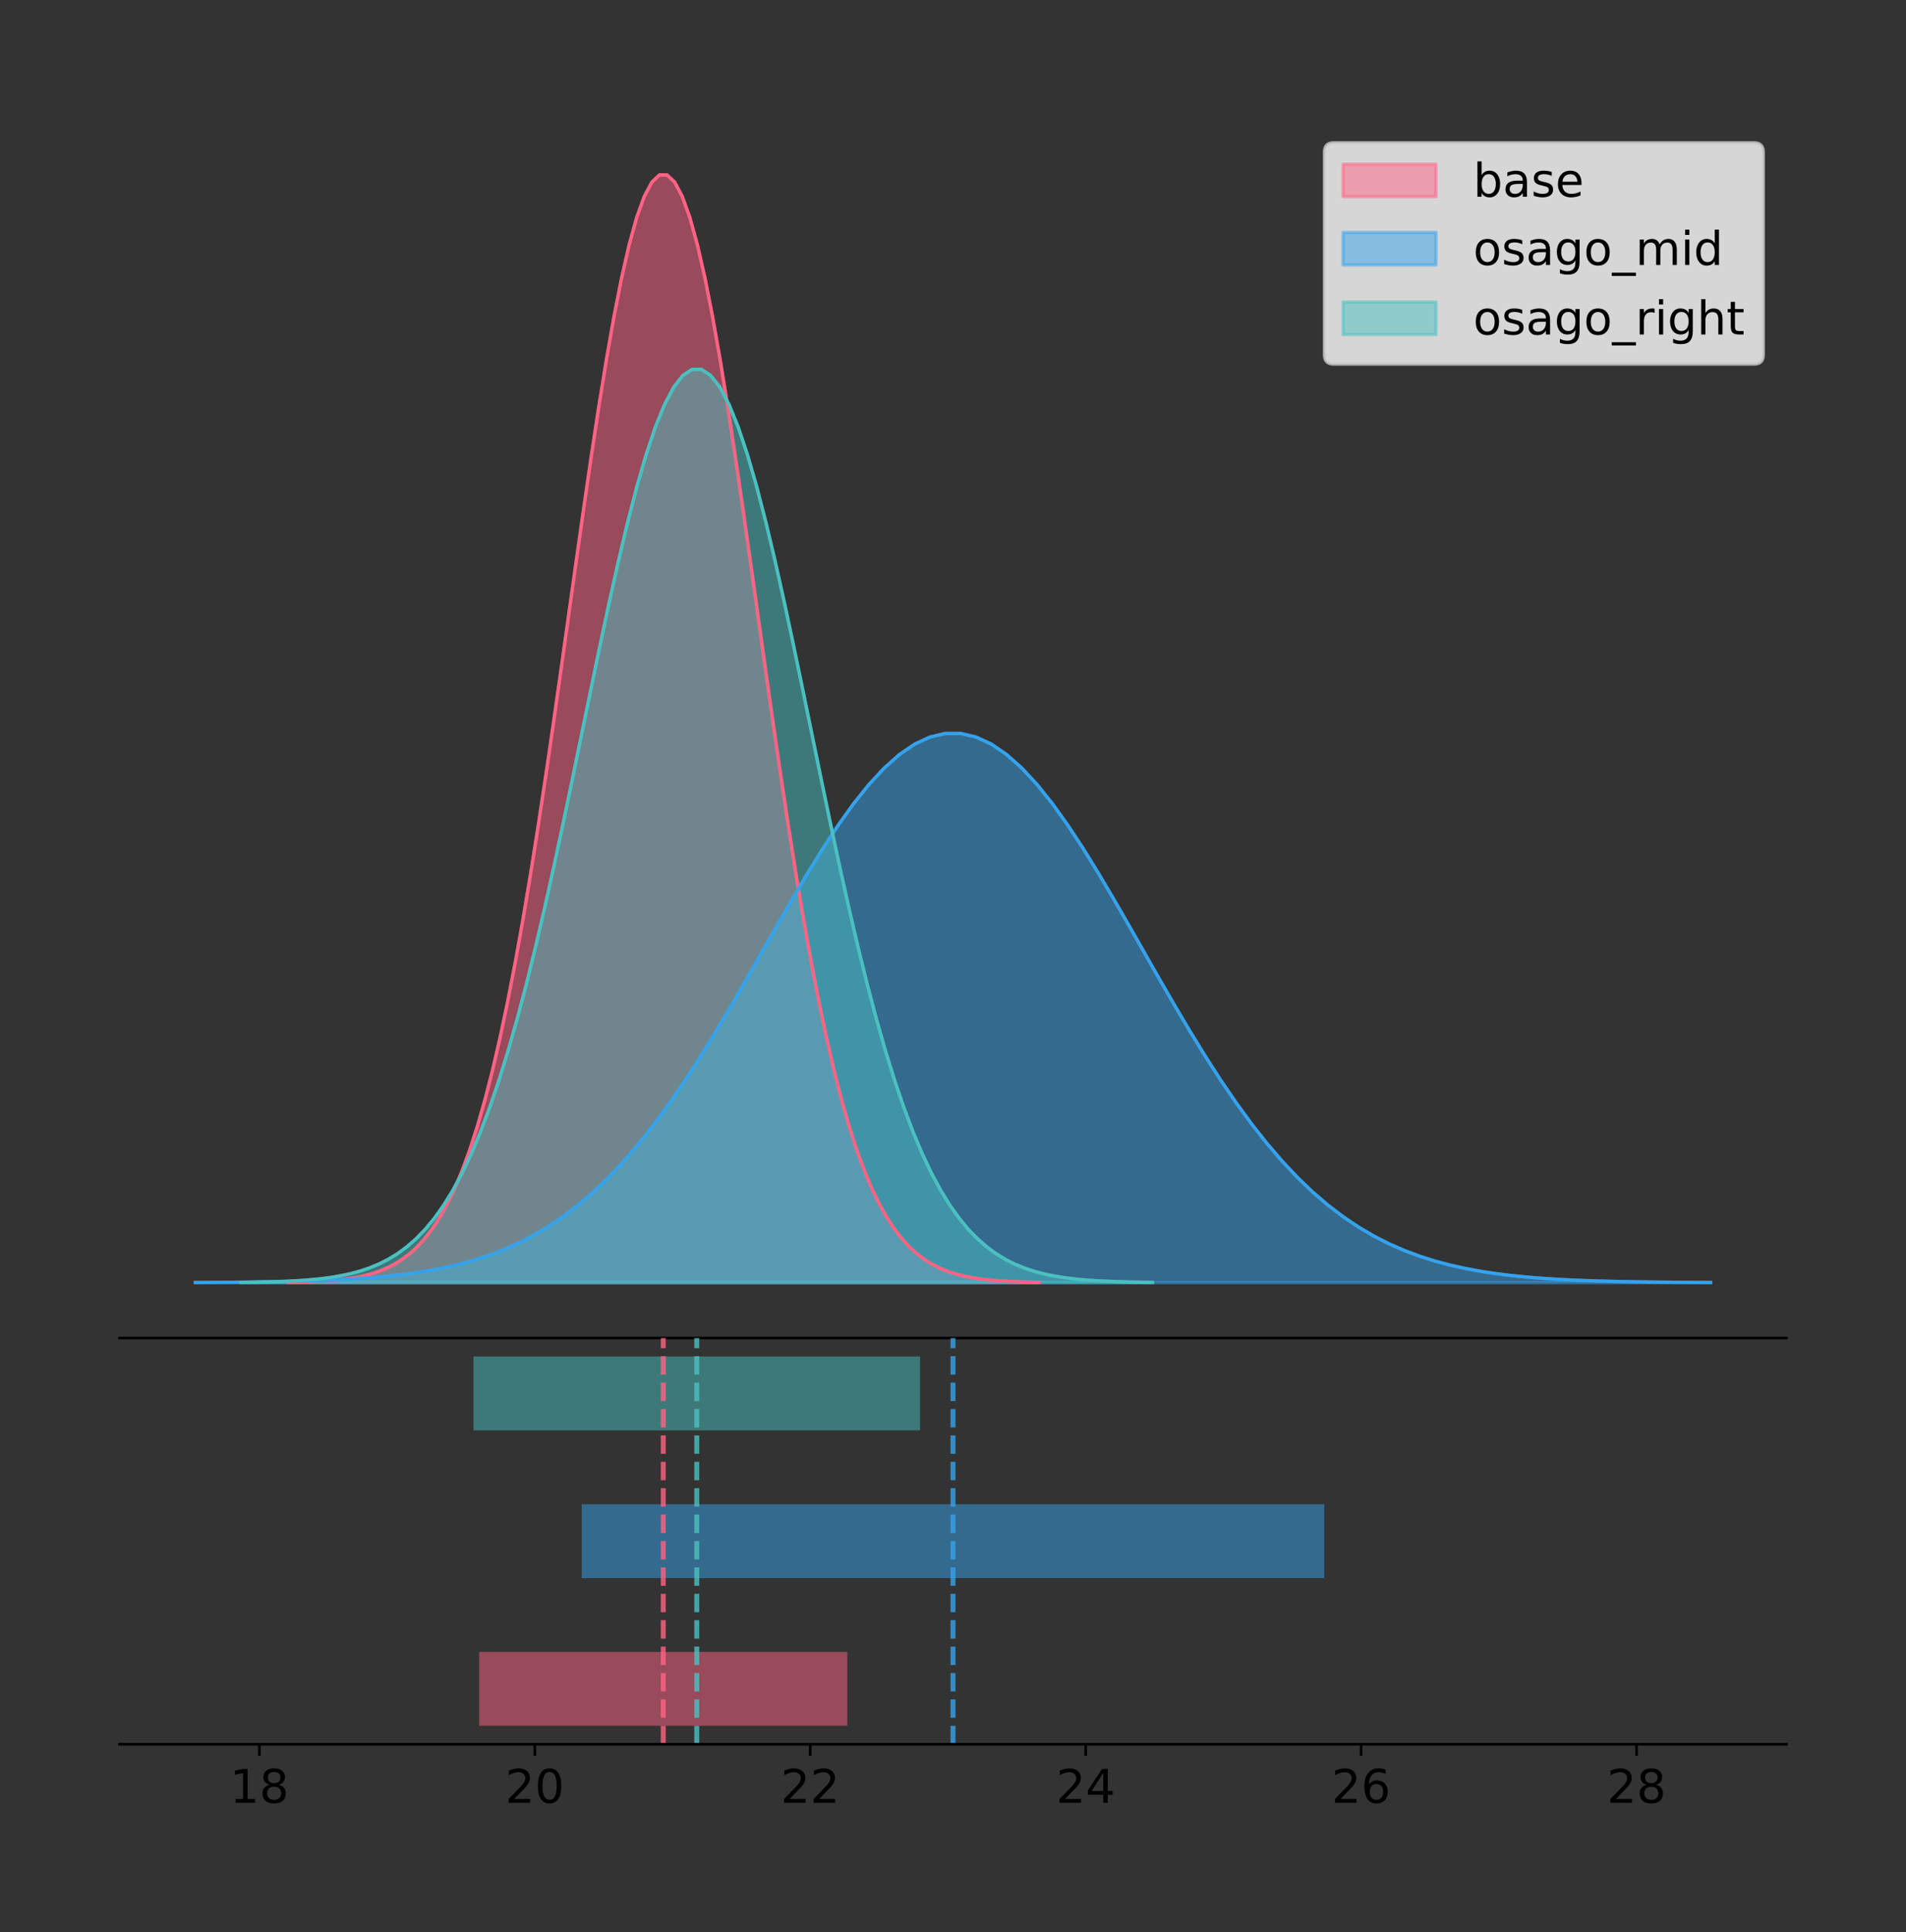 <?xml version="1.0" encoding="utf-8" standalone="no"?>
<!DOCTYPE svg PUBLIC "-//W3C//DTD SVG 1.1//EN"
  "http://www.w3.org/Graphics/SVG/1.1/DTD/svg11.dtd">
<!-- Created with matplotlib (https://matplotlib.org/) -->
<svg height="581.789pt" version="1.1" viewBox="0 0 574.2 581.789" width="574.2pt" xmlns="http://www.w3.org/2000/svg" xmlns:xlink="http://www.w3.org/1999/xlink">
 <rect x="0" y="0" width="574.2" height="581.789" fill="#333333" stroke="none"/>
 <defs>
  <style type="text/css">
*{stroke-linecap:butt;stroke-linejoin:round;}
  </style>
 </defs>
 <g id="figure_1">
  <g id="patch_1">
   <path d="M 0 581.789 
L 574.2 581.789 
L 574.2 0 
L 0 0 
z
" style="fill:none;"/>
  </g>
  <g id="axes_1">
   <g id="patch_2">
    <path d="M 36 402.93 
L 538.2 402.93 
L 538.2 36 
L 36 36 
z
" style="fill:none;"/>
   </g>
   <g id="PolyCollection_1">
    <defs>
     <path d="M 86.636 -195.538 
L 86.636 -195.65 
L 88.923 -195.692 
L 91.209 -195.749 
L 93.495 -195.825 
L 95.782 -195.925 
L 98.068 -196.058 
L 100.355 -196.23 
L 102.641 -196.455 
L 104.928 -196.744 
L 107.214 -197.115 
L 109.501 -197.585 
L 111.787 -198.179 
L 114.074 -198.923 
L 116.36 -199.848 
L 118.646 -200.99 
L 120.933 -202.39 
L 123.219 -204.093 
L 125.506 -206.151 
L 127.792 -208.617 
L 130.079 -211.552 
L 132.365 -215.017 
L 134.652 -219.078 
L 136.938 -223.801 
L 139.224 -229.25 
L 141.511 -235.488 
L 143.797 -242.572 
L 146.084 -250.552 
L 148.37 -259.468 
L 150.657 -269.344 
L 152.943 -280.192 
L 155.23 -292.002 
L 157.516 -304.744 
L 159.802 -318.365 
L 162.089 -332.786 
L 164.375 -347.901 
L 166.662 -363.58 
L 168.948 -379.667 
L 171.235 -395.98 
L 173.521 -412.318 
L 175.808 -428.462 
L 178.094 -444.18 
L 180.381 -459.23 
L 182.667 -473.372 
L 184.953 -486.366 
L 187.24 -497.987 
L 189.526 -508.025 
L 191.813 -516.294 
L 194.099 -522.64 
L 196.386 -526.94 
L 198.672 -529.111 
L 200.959 -529.111 
L 203.245 -526.94 
L 205.531 -522.64 
L 207.818 -516.294 
L 210.104 -508.025 
L 212.391 -497.987 
L 214.677 -486.366 
L 216.964 -473.372 
L 219.25 -459.23 
L 221.537 -444.18 
L 223.823 -428.462 
L 226.109 -412.318 
L 228.396 -395.98 
L 230.682 -379.667 
L 232.969 -363.58 
L 235.255 -347.901 
L 237.542 -332.786 
L 239.828 -318.365 
L 242.115 -304.744 
L 244.401 -292.002 
L 246.688 -280.192 
L 248.974 -269.344 
L 251.26 -259.468 
L 253.547 -250.552 
L 255.833 -242.572 
L 258.12 -235.488 
L 260.406 -229.25 
L 262.693 -223.801 
L 264.979 -219.078 
L 267.266 -215.017 
L 269.552 -211.552 
L 271.838 -208.617 
L 274.125 -206.151 
L 276.411 -204.093 
L 278.698 -202.39 
L 280.984 -200.99 
L 283.271 -199.848 
L 285.557 -198.923 
L 287.844 -198.179 
L 290.13 -197.585 
L 292.417 -197.115 
L 294.703 -196.744 
L 296.989 -196.455 
L 299.276 -196.23 
L 301.562 -196.058 
L 303.849 -195.925 
L 306.135 -195.825 
L 308.422 -195.749 
L 310.708 -195.692 
L 312.995 -195.65 
L 312.995 -195.538 
L 312.995 -195.538 
L 310.708 -195.538 
L 308.422 -195.538 
L 306.135 -195.538 
L 303.849 -195.538 
L 301.562 -195.538 
L 299.276 -195.538 
L 296.989 -195.538 
L 294.703 -195.538 
L 292.417 -195.538 
L 290.13 -195.538 
L 287.844 -195.538 
L 285.557 -195.538 
L 283.271 -195.538 
L 280.984 -195.538 
L 278.698 -195.538 
L 276.411 -195.538 
L 274.125 -195.538 
L 271.838 -195.538 
L 269.552 -195.538 
L 267.266 -195.538 
L 264.979 -195.538 
L 262.693 -195.538 
L 260.406 -195.538 
L 258.12 -195.538 
L 255.833 -195.538 
L 253.547 -195.538 
L 251.26 -195.538 
L 248.974 -195.538 
L 246.688 -195.538 
L 244.401 -195.538 
L 242.115 -195.538 
L 239.828 -195.538 
L 237.542 -195.538 
L 235.255 -195.538 
L 232.969 -195.538 
L 230.682 -195.538 
L 228.396 -195.538 
L 226.109 -195.538 
L 223.823 -195.538 
L 221.537 -195.538 
L 219.25 -195.538 
L 216.964 -195.538 
L 214.677 -195.538 
L 212.391 -195.538 
L 210.104 -195.538 
L 207.818 -195.538 
L 205.531 -195.538 
L 203.245 -195.538 
L 200.959 -195.538 
L 198.672 -195.538 
L 196.386 -195.538 
L 194.099 -195.538 
L 191.813 -195.538 
L 189.526 -195.538 
L 187.24 -195.538 
L 184.953 -195.538 
L 182.667 -195.538 
L 180.381 -195.538 
L 178.094 -195.538 
L 175.808 -195.538 
L 173.521 -195.538 
L 171.235 -195.538 
L 168.948 -195.538 
L 166.662 -195.538 
L 164.375 -195.538 
L 162.089 -195.538 
L 159.802 -195.538 
L 157.516 -195.538 
L 155.23 -195.538 
L 152.943 -195.538 
L 150.657 -195.538 
L 148.37 -195.538 
L 146.084 -195.538 
L 143.797 -195.538 
L 141.511 -195.538 
L 139.224 -195.538 
L 136.938 -195.538 
L 134.652 -195.538 
L 132.365 -195.538 
L 130.079 -195.538 
L 127.792 -195.538 
L 125.506 -195.538 
L 123.219 -195.538 
L 120.933 -195.538 
L 118.646 -195.538 
L 116.36 -195.538 
L 114.074 -195.538 
L 111.787 -195.538 
L 109.501 -195.538 
L 107.214 -195.538 
L 104.928 -195.538 
L 102.641 -195.538 
L 100.355 -195.538 
L 98.068 -195.538 
L 95.782 -195.538 
L 93.495 -195.538 
L 91.209 -195.538 
L 88.923 -195.538 
L 86.636 -195.538 
z
" id="mbf5e709b9d" style="stroke:#ff6384;stroke-opacity:0.5;"/>
    </defs>
    <g clip-path="url(#pc463f7cfe2)">
     <use style="fill:#ff6384;fill-opacity:0.5;stroke:#ff6384;stroke-opacity:0.5;" x="0" xlink:href="#mbf5e709b9d" y="581.789"/>
    </g>
   </g>
   <g id="PolyCollection_2">
    <defs>
     <path d="M 58.827 -195.538 
L 58.827 -195.594 
L 63.439 -195.614 
L 68.05 -195.643 
L 72.662 -195.68 
L 77.274 -195.73 
L 81.885 -195.796 
L 86.497 -195.881 
L 91.108 -195.993 
L 95.72 -196.136 
L 100.331 -196.32 
L 104.943 -196.553 
L 109.555 -196.847 
L 114.166 -197.216 
L 118.778 -197.675 
L 123.389 -198.241 
L 128.001 -198.935 
L 132.612 -199.78 
L 137.224 -200.8 
L 141.836 -202.023 
L 146.447 -203.478 
L 151.059 -205.196 
L 155.67 -207.209 
L 160.282 -209.551 
L 164.893 -212.253 
L 169.505 -215.345 
L 174.117 -218.858 
L 178.728 -222.815 
L 183.34 -227.235 
L 187.951 -232.132 
L 192.563 -237.51 
L 197.174 -243.366 
L 201.786 -249.683 
L 206.398 -256.437 
L 211.009 -263.586 
L 215.621 -271.081 
L 220.232 -278.855 
L 224.844 -286.83 
L 229.455 -294.919 
L 234.067 -303.019 
L 238.679 -311.024 
L 243.29 -318.816 
L 247.902 -326.278 
L 252.513 -333.29 
L 257.125 -339.733 
L 261.736 -345.494 
L 266.348 -350.471 
L 270.96 -354.571 
L 275.571 -357.717 
L 280.183 -359.849 
L 284.794 -360.926 
L 289.406 -360.926 
L 294.017 -359.849 
L 298.629 -357.717 
L 303.24 -354.571 
L 307.852 -350.471 
L 312.464 -345.494 
L 317.075 -339.733 
L 321.687 -333.29 
L 326.298 -326.278 
L 330.91 -318.816 
L 335.521 -311.024 
L 340.133 -303.019 
L 344.745 -294.919 
L 349.356 -286.83 
L 353.968 -278.855 
L 358.579 -271.081 
L 363.191 -263.586 
L 367.802 -256.437 
L 372.414 -249.683 
L 377.026 -243.366 
L 381.637 -237.51 
L 386.249 -232.132 
L 390.86 -227.235 
L 395.472 -222.815 
L 400.083 -218.858 
L 404.695 -215.345 
L 409.307 -212.253 
L 413.918 -209.551 
L 418.53 -207.209 
L 423.141 -205.196 
L 427.753 -203.478 
L 432.364 -202.023 
L 436.976 -200.8 
L 441.588 -199.78 
L 446.199 -198.935 
L 450.811 -198.241 
L 455.422 -197.675 
L 460.034 -197.216 
L 464.645 -196.847 
L 469.257 -196.553 
L 473.869 -196.32 
L 478.48 -196.136 
L 483.092 -195.993 
L 487.703 -195.881 
L 492.315 -195.796 
L 496.926 -195.73 
L 501.538 -195.68 
L 506.15 -195.643 
L 510.761 -195.614 
L 515.373 -195.594 
L 515.373 -195.538 
L 515.373 -195.538 
L 510.761 -195.538 
L 506.15 -195.538 
L 501.538 -195.538 
L 496.926 -195.538 
L 492.315 -195.538 
L 487.703 -195.538 
L 483.092 -195.538 
L 478.48 -195.538 
L 473.869 -195.538 
L 469.257 -195.538 
L 464.645 -195.538 
L 460.034 -195.538 
L 455.422 -195.538 
L 450.811 -195.538 
L 446.199 -195.538 
L 441.588 -195.538 
L 436.976 -195.538 
L 432.364 -195.538 
L 427.753 -195.538 
L 423.141 -195.538 
L 418.53 -195.538 
L 413.918 -195.538 
L 409.307 -195.538 
L 404.695 -195.538 
L 400.083 -195.538 
L 395.472 -195.538 
L 390.86 -195.538 
L 386.249 -195.538 
L 381.637 -195.538 
L 377.026 -195.538 
L 372.414 -195.538 
L 367.802 -195.538 
L 363.191 -195.538 
L 358.579 -195.538 
L 353.968 -195.538 
L 349.356 -195.538 
L 344.745 -195.538 
L 340.133 -195.538 
L 335.521 -195.538 
L 330.91 -195.538 
L 326.298 -195.538 
L 321.687 -195.538 
L 317.075 -195.538 
L 312.464 -195.538 
L 307.852 -195.538 
L 303.24 -195.538 
L 298.629 -195.538 
L 294.017 -195.538 
L 289.406 -195.538 
L 284.794 -195.538 
L 280.183 -195.538 
L 275.571 -195.538 
L 270.96 -195.538 
L 266.348 -195.538 
L 261.736 -195.538 
L 257.125 -195.538 
L 252.513 -195.538 
L 247.902 -195.538 
L 243.29 -195.538 
L 238.679 -195.538 
L 234.067 -195.538 
L 229.455 -195.538 
L 224.844 -195.538 
L 220.232 -195.538 
L 215.621 -195.538 
L 211.009 -195.538 
L 206.398 -195.538 
L 201.786 -195.538 
L 197.174 -195.538 
L 192.563 -195.538 
L 187.951 -195.538 
L 183.34 -195.538 
L 178.728 -195.538 
L 174.117 -195.538 
L 169.505 -195.538 
L 164.893 -195.538 
L 160.282 -195.538 
L 155.67 -195.538 
L 151.059 -195.538 
L 146.447 -195.538 
L 141.836 -195.538 
L 137.224 -195.538 
L 132.612 -195.538 
L 128.001 -195.538 
L 123.389 -195.538 
L 118.778 -195.538 
L 114.166 -195.538 
L 109.555 -195.538 
L 104.943 -195.538 
L 100.331 -195.538 
L 95.72 -195.538 
L 91.108 -195.538 
L 86.497 -195.538 
L 81.885 -195.538 
L 77.274 -195.538 
L 72.662 -195.538 
L 68.05 -195.538 
L 63.439 -195.538 
L 58.827 -195.538 
z
" id="mff85af15e2" style="stroke:#36a2eb;stroke-opacity:0.5;"/>
    </defs>
    <g clip-path="url(#pc463f7cfe2)">
     <use style="fill:#36a2eb;fill-opacity:0.5;stroke:#36a2eb;stroke-opacity:0.5;" x="0" xlink:href="#mff85af15e2" y="581.789"/>
    </g>
   </g>
   <g id="PolyCollection_3">
    <defs>
     <path d="M 72.637 -195.538 
L 72.637 -195.63 
L 75.41 -195.665 
L 78.183 -195.712 
L 80.956 -195.774 
L 83.729 -195.857 
L 86.503 -195.966 
L 89.276 -196.109 
L 92.049 -196.294 
L 94.822 -196.533 
L 97.595 -196.838 
L 100.369 -197.226 
L 103.142 -197.715 
L 105.915 -198.329 
L 108.688 -199.091 
L 111.461 -200.033 
L 114.235 -201.187 
L 117.008 -202.592 
L 119.781 -204.288 
L 122.554 -206.321 
L 125.327 -208.741 
L 128.1 -211.598 
L 130.874 -214.946 
L 133.647 -218.84 
L 136.42 -223.333 
L 139.193 -228.476 
L 141.966 -234.317 
L 144.74 -240.896 
L 147.513 -248.247 
L 150.286 -256.39 
L 153.059 -265.334 
L 155.832 -275.071 
L 158.606 -285.577 
L 161.379 -296.807 
L 164.152 -308.696 
L 166.925 -321.159 
L 169.698 -334.086 
L 172.472 -347.349 
L 175.245 -360.799 
L 178.018 -374.27 
L 180.791 -387.58 
L 183.564 -400.539 
L 186.338 -412.948 
L 189.111 -424.607 
L 191.884 -435.321 
L 194.657 -444.902 
L 197.43 -453.178 
L 200.203 -459.996 
L 202.977 -465.228 
L 205.75 -468.773 
L 208.523 -470.563 
L 211.296 -470.563 
L 214.069 -468.773 
L 216.843 -465.228 
L 219.616 -459.996 
L 222.389 -453.178 
L 225.162 -444.902 
L 227.935 -435.321 
L 230.709 -424.607 
L 233.482 -412.948 
L 236.255 -400.539 
L 239.028 -387.58 
L 241.801 -374.27 
L 244.575 -360.799 
L 247.348 -347.349 
L 250.121 -334.086 
L 252.894 -321.159 
L 255.667 -308.696 
L 258.44 -296.807 
L 261.214 -285.577 
L 263.987 -275.071 
L 266.76 -265.334 
L 269.533 -256.39 
L 272.306 -248.247 
L 275.08 -240.896 
L 277.853 -234.317 
L 280.626 -228.476 
L 283.399 -223.333 
L 286.172 -218.84 
L 288.946 -214.946 
L 291.719 -211.598 
L 294.492 -208.741 
L 297.265 -206.321 
L 300.038 -204.288 
L 302.812 -202.592 
L 305.585 -201.187 
L 308.358 -200.033 
L 311.131 -199.091 
L 313.904 -198.329 
L 316.677 -197.715 
L 319.451 -197.226 
L 322.224 -196.838 
L 324.997 -196.533 
L 327.77 -196.294 
L 330.543 -196.109 
L 333.317 -195.966 
L 336.09 -195.857 
L 338.863 -195.774 
L 341.636 -195.712 
L 344.409 -195.665 
L 347.183 -195.63 
L 347.183 -195.538 
L 347.183 -195.538 
L 344.409 -195.538 
L 341.636 -195.538 
L 338.863 -195.538 
L 336.09 -195.538 
L 333.317 -195.538 
L 330.543 -195.538 
L 327.77 -195.538 
L 324.997 -195.538 
L 322.224 -195.538 
L 319.451 -195.538 
L 316.677 -195.538 
L 313.904 -195.538 
L 311.131 -195.538 
L 308.358 -195.538 
L 305.585 -195.538 
L 302.812 -195.538 
L 300.038 -195.538 
L 297.265 -195.538 
L 294.492 -195.538 
L 291.719 -195.538 
L 288.946 -195.538 
L 286.172 -195.538 
L 283.399 -195.538 
L 280.626 -195.538 
L 277.853 -195.538 
L 275.08 -195.538 
L 272.306 -195.538 
L 269.533 -195.538 
L 266.76 -195.538 
L 263.987 -195.538 
L 261.214 -195.538 
L 258.44 -195.538 
L 255.667 -195.538 
L 252.894 -195.538 
L 250.121 -195.538 
L 247.348 -195.538 
L 244.575 -195.538 
L 241.801 -195.538 
L 239.028 -195.538 
L 236.255 -195.538 
L 233.482 -195.538 
L 230.709 -195.538 
L 227.935 -195.538 
L 225.162 -195.538 
L 222.389 -195.538 
L 219.616 -195.538 
L 216.843 -195.538 
L 214.069 -195.538 
L 211.296 -195.538 
L 208.523 -195.538 
L 205.75 -195.538 
L 202.977 -195.538 
L 200.203 -195.538 
L 197.43 -195.538 
L 194.657 -195.538 
L 191.884 -195.538 
L 189.111 -195.538 
L 186.338 -195.538 
L 183.564 -195.538 
L 180.791 -195.538 
L 178.018 -195.538 
L 175.245 -195.538 
L 172.472 -195.538 
L 169.698 -195.538 
L 166.925 -195.538 
L 164.152 -195.538 
L 161.379 -195.538 
L 158.606 -195.538 
L 155.832 -195.538 
L 153.059 -195.538 
L 150.286 -195.538 
L 147.513 -195.538 
L 144.74 -195.538 
L 141.966 -195.538 
L 139.193 -195.538 
L 136.42 -195.538 
L 133.647 -195.538 
L 130.874 -195.538 
L 128.1 -195.538 
L 125.327 -195.538 
L 122.554 -195.538 
L 119.781 -195.538 
L 117.008 -195.538 
L 114.235 -195.538 
L 111.461 -195.538 
L 108.688 -195.538 
L 105.915 -195.538 
L 103.142 -195.538 
L 100.369 -195.538 
L 97.595 -195.538 
L 94.822 -195.538 
L 92.049 -195.538 
L 89.276 -195.538 
L 86.503 -195.538 
L 83.729 -195.538 
L 80.956 -195.538 
L 78.183 -195.538 
L 75.41 -195.538 
L 72.637 -195.538 
z
" id="m01e84abb5e" style="stroke:#4bc0c0;stroke-opacity:0.5;"/>
    </defs>
    <g clip-path="url(#pc463f7cfe2)">
     <use style="fill:#4bc0c0;fill-opacity:0.5;stroke:#4bc0c0;stroke-opacity:0.5;" x="0" xlink:href="#m01e84abb5e" y="581.789"/>
    </g>
   </g>
   <g id="line2d_1">
    <path clip-path="url(#pc463f7cfe2)" d="M 86.636 386.139 
L 88.923 386.097 
L 91.209 386.04 
L 93.495 385.965 
L 95.782 385.864 
L 98.068 385.732 
L 100.355 385.559 
L 102.641 385.334 
L 104.928 385.045 
L 107.214 384.675 
L 109.501 384.204 
L 111.787 383.61 
L 114.074 382.867 
L 116.36 381.941 
L 118.646 380.799 
L 120.933 379.399 
L 123.219 377.696 
L 125.506 375.639 
L 127.792 373.172 
L 130.079 370.238 
L 132.365 366.772 
L 134.652 362.711 
L 136.938 357.989 
L 139.224 352.539 
L 141.511 346.301 
L 143.797 339.217 
L 146.084 331.237 
L 148.37 322.322 
L 150.657 312.445 
L 152.943 301.597 
L 155.23 289.787 
L 157.516 277.045 
L 159.802 263.424 
L 162.089 249.004 
L 164.375 233.888 
L 166.662 218.209 
L 168.948 202.123 
L 171.235 185.809 
L 173.521 169.471 
L 175.808 153.327 
L 178.094 137.61 
L 180.381 122.559 
L 182.667 108.418 
L 184.953 95.423 
L 187.24 83.803 
L 189.526 73.765 
L 191.813 65.495 
L 194.099 59.15 
L 196.386 54.85 
L 198.672 52.679 
L 200.959 52.679 
L 203.245 54.85 
L 205.531 59.15 
L 207.818 65.495 
L 210.104 73.765 
L 212.391 83.803 
L 214.677 95.423 
L 216.964 108.418 
L 219.25 122.559 
L 221.537 137.61 
L 223.823 153.327 
L 226.109 169.471 
L 228.396 185.809 
L 230.682 202.123 
L 232.969 218.209 
L 235.255 233.888 
L 237.542 249.004 
L 239.828 263.424 
L 242.115 277.045 
L 244.401 289.787 
L 246.688 301.597 
L 248.974 312.445 
L 251.26 322.322 
L 253.547 331.237 
L 255.833 339.217 
L 258.12 346.301 
L 260.406 352.539 
L 262.693 357.989 
L 264.979 362.711 
L 267.266 366.772 
L 269.552 370.238 
L 271.838 373.172 
L 274.125 375.639 
L 276.411 377.696 
L 278.698 379.399 
L 280.984 380.799 
L 283.271 381.941 
L 285.557 382.867 
L 287.844 383.61 
L 290.13 384.204 
L 292.417 384.675 
L 294.703 385.045 
L 296.989 385.334 
L 299.276 385.559 
L 301.562 385.732 
L 303.849 385.864 
L 306.135 385.965 
L 308.422 386.04 
L 310.708 386.097 
L 312.995 386.139 
" style="fill:none;stroke:#ff6384;stroke-linecap:square;"/>
   </g>
   <g id="line2d_2">
    <path clip-path="url(#pc463f7cfe2)" d="M 58.827 386.196 
L 63.439 386.175 
L 68.05 386.147 
L 72.662 386.109 
L 77.274 386.059 
L 81.885 385.994 
L 86.497 385.908 
L 91.108 385.797 
L 95.72 385.653 
L 100.331 385.47 
L 104.943 385.236 
L 109.555 384.942 
L 114.166 384.573 
L 118.778 384.114 
L 123.389 383.548 
L 128.001 382.854 
L 132.612 382.01 
L 137.224 380.99 
L 141.836 379.767 
L 146.447 378.312 
L 151.059 376.594 
L 155.67 374.58 
L 160.282 372.239 
L 164.893 369.537 
L 169.505 366.444 
L 174.117 362.931 
L 178.728 358.975 
L 183.34 354.555 
L 187.951 349.658 
L 192.563 344.279 
L 197.174 338.424 
L 201.786 332.106 
L 206.398 325.353 
L 211.009 318.203 
L 215.621 310.709 
L 220.232 302.935 
L 224.844 294.959 
L 229.455 286.871 
L 234.067 278.77 
L 238.679 270.766 
L 243.29 262.973 
L 247.902 255.511 
L 252.513 248.5 
L 257.125 242.057 
L 261.736 236.295 
L 266.348 231.318 
L 270.96 227.218 
L 275.571 224.072 
L 280.183 221.94 
L 284.794 220.864 
L 289.406 220.864 
L 294.017 221.94 
L 298.629 224.072 
L 303.24 227.218 
L 307.852 231.318 
L 312.464 236.295 
L 317.075 242.057 
L 321.687 248.5 
L 326.298 255.511 
L 330.91 262.973 
L 335.521 270.766 
L 340.133 278.77 
L 344.745 286.871 
L 349.356 294.959 
L 353.968 302.935 
L 358.579 310.709 
L 363.191 318.203 
L 367.802 325.353 
L 372.414 332.106 
L 377.026 338.424 
L 381.637 344.279 
L 386.249 349.658 
L 390.86 354.555 
L 395.472 358.975 
L 400.083 362.931 
L 404.695 366.444 
L 409.307 369.537 
L 413.918 372.239 
L 418.53 374.58 
L 423.141 376.594 
L 427.753 378.312 
L 432.364 379.767 
L 436.976 380.99 
L 441.588 382.01 
L 446.199 382.854 
L 450.811 383.548 
L 455.422 384.114 
L 460.034 384.573 
L 464.645 384.942 
L 469.257 385.236 
L 473.869 385.47 
L 478.48 385.653 
L 483.092 385.797 
L 487.703 385.908 
L 492.315 385.994 
L 496.926 386.059 
L 501.538 386.109 
L 506.15 386.147 
L 510.761 386.175 
L 515.373 386.196 
" style="fill:none;stroke:#36a2eb;stroke-linecap:square;"/>
   </g>
   <g id="line2d_3">
    <path clip-path="url(#pc463f7cfe2)" d="M 72.637 386.159 
L 75.41 386.124 
L 78.183 386.077 
L 80.956 386.015 
L 83.729 385.932 
L 86.503 385.823 
L 89.276 385.68 
L 92.049 385.495 
L 94.822 385.257 
L 97.595 384.951 
L 100.369 384.563 
L 103.142 384.074 
L 105.915 383.461 
L 108.688 382.698 
L 111.461 381.756 
L 114.235 380.602 
L 117.008 379.198 
L 119.781 377.501 
L 122.554 375.468 
L 125.327 373.048 
L 128.1 370.191 
L 130.874 366.843 
L 133.647 362.949 
L 136.42 358.457 
L 139.193 353.313 
L 141.966 347.472 
L 144.74 340.893 
L 147.513 333.542 
L 150.286 325.399 
L 153.059 316.456 
L 155.832 306.718 
L 158.606 296.213 
L 161.379 284.982 
L 164.152 273.093 
L 166.925 260.63 
L 169.698 247.703 
L 172.472 234.44 
L 175.245 220.99 
L 178.018 207.52 
L 180.791 194.209 
L 183.564 181.25 
L 186.338 168.842 
L 189.111 157.182 
L 191.884 146.469 
L 194.657 136.888 
L 197.43 128.612 
L 200.203 121.793 
L 202.977 116.562 
L 205.75 113.016 
L 208.523 111.226 
L 211.296 111.226 
L 214.069 113.016 
L 216.843 116.562 
L 219.616 121.793 
L 222.389 128.612 
L 225.162 136.888 
L 227.935 146.469 
L 230.709 157.182 
L 233.482 168.842 
L 236.255 181.25 
L 239.028 194.209 
L 241.801 207.52 
L 244.575 220.99 
L 247.348 234.44 
L 250.121 247.703 
L 252.894 260.63 
L 255.667 273.093 
L 258.44 284.982 
L 261.214 296.213 
L 263.987 306.718 
L 266.76 316.456 
L 269.533 325.399 
L 272.306 333.542 
L 275.08 340.893 
L 277.853 347.472 
L 280.626 353.313 
L 283.399 358.457 
L 286.172 362.949 
L 288.946 366.843 
L 291.719 370.191 
L 294.492 373.048 
L 297.265 375.468 
L 300.038 377.501 
L 302.812 379.198 
L 305.585 380.602 
L 308.358 381.756 
L 311.131 382.698 
L 313.904 383.461 
L 316.677 384.074 
L 319.451 384.563 
L 322.224 384.951 
L 324.997 385.257 
L 327.77 385.495 
L 330.543 385.68 
L 333.317 385.823 
L 336.09 385.932 
L 338.863 386.015 
L 341.636 386.077 
L 344.409 386.124 
L 347.183 386.159 
" style="fill:none;stroke:#4bc0c0;stroke-linecap:square;"/>
   </g>
   <g id="patch_3">
    <path d="M 36 402.93 
L 538.2 402.93 
" style="fill:none;stroke:#000000;stroke-linecap:square;stroke-linejoin:miter;stroke-width:0.8;"/>
   </g>
   <g id="legend_1">
    <g id="patch_4">
     <path d="M 401.814 109.627 
L 528.4 109.627 
Q 531.2 109.627 531.2 106.827 
L 531.2 45.8 
Q 531.2 43 528.4 43 
L 401.814 43 
Q 399.014 43 399.014 45.8 
L 399.014 106.827 
Q 399.014 109.627 401.814 109.627 
z
" style="fill:#ffffff;opacity:0.8;stroke:#cccccc;stroke-linejoin:miter;"/>
    </g>
    <g id="patch_5">
     <path d="M 404.614 59.238 
L 432.614 59.238 
L 432.614 49.438 
L 404.614 49.438 
z
" style="fill:#ff6384;opacity:0.5;stroke:#ff6384;stroke-linejoin:miter;"/>
    </g>
    <g id="text_1">
     <!-- base -->
     <defs>
      <path d="M 48.688 27.297 
Q 48.688 37.203 44.609 42.844 
Q 40.531 48.484 33.406 48.484 
Q 26.266 48.484 22.188 42.844 
Q 18.109 37.203 18.109 27.297 
Q 18.109 17.391 22.188 11.75 
Q 26.266 6.109 33.406 6.109 
Q 40.531 6.109 44.609 11.75 
Q 48.688 17.391 48.688 27.297 
z
M 18.109 46.391 
Q 20.953 51.266 25.266 53.625 
Q 29.594 56 35.594 56 
Q 45.562 56 51.781 48.094 
Q 58.016 40.188 58.016 27.297 
Q 58.016 14.406 51.781 6.484 
Q 45.562 -1.422 35.594 -1.422 
Q 29.594 -1.422 25.266 0.953 
Q 20.953 3.328 18.109 8.203 
L 18.109 0 
L 9.078 0 
L 9.078 75.984 
L 18.109 75.984 
z
" id="DejaVuSans-98"/>
      <path d="M 34.281 27.484 
Q 23.391 27.484 19.188 25 
Q 14.984 22.516 14.984 16.5 
Q 14.984 11.719 18.141 8.906 
Q 21.297 6.109 26.703 6.109 
Q 34.188 6.109 38.703 11.406 
Q 43.219 16.703 43.219 25.484 
L 43.219 27.484 
z
M 52.203 31.203 
L 52.203 0 
L 43.219 0 
L 43.219 8.297 
Q 40.141 3.328 35.547 0.953 
Q 30.953 -1.422 24.312 -1.422 
Q 15.922 -1.422 10.953 3.297 
Q 6 8.016 6 15.922 
Q 6 25.141 12.172 29.828 
Q 18.359 34.516 30.609 34.516 
L 43.219 34.516 
L 43.219 35.406 
Q 43.219 41.609 39.141 45 
Q 35.062 48.391 27.688 48.391 
Q 23 48.391 18.547 47.266 
Q 14.109 46.141 10.016 43.891 
L 10.016 52.203 
Q 14.938 54.109 19.578 55.047 
Q 24.219 56 28.609 56 
Q 40.484 56 46.344 49.844 
Q 52.203 43.703 52.203 31.203 
z
" id="DejaVuSans-97"/>
      <path d="M 44.281 53.078 
L 44.281 44.578 
Q 40.484 46.531 36.375 47.5 
Q 32.281 48.484 27.875 48.484 
Q 21.188 48.484 17.844 46.438 
Q 14.5 44.391 14.5 40.281 
Q 14.5 37.156 16.891 35.375 
Q 19.281 33.594 26.516 31.984 
L 29.594 31.297 
Q 39.156 29.25 43.188 25.516 
Q 47.219 21.781 47.219 15.094 
Q 47.219 7.469 41.188 3.016 
Q 35.156 -1.422 24.609 -1.422 
Q 20.219 -1.422 15.453 -0.562 
Q 10.688 0.297 5.422 2 
L 5.422 11.281 
Q 10.406 8.688 15.234 7.391 
Q 20.062 6.109 24.812 6.109 
Q 31.156 6.109 34.562 8.281 
Q 37.984 10.453 37.984 14.406 
Q 37.984 18.062 35.516 20.016 
Q 33.062 21.969 24.703 23.781 
L 21.578 24.516 
Q 13.234 26.266 9.516 29.906 
Q 5.812 33.547 5.812 39.891 
Q 5.812 47.609 11.281 51.797 
Q 16.75 56 26.812 56 
Q 31.781 56 36.172 55.266 
Q 40.578 54.547 44.281 53.078 
z
" id="DejaVuSans-115"/>
      <path d="M 56.203 29.594 
L 56.203 25.203 
L 14.891 25.203 
Q 15.484 15.922 20.484 11.062 
Q 25.484 6.203 34.422 6.203 
Q 39.594 6.203 44.453 7.469 
Q 49.312 8.734 54.109 11.281 
L 54.109 2.781 
Q 49.266 0.734 44.188 -0.344 
Q 39.109 -1.422 33.891 -1.422 
Q 20.797 -1.422 13.156 6.188 
Q 5.516 13.812 5.516 26.812 
Q 5.516 40.234 12.766 48.109 
Q 20.016 56 32.328 56 
Q 43.359 56 49.781 48.891 
Q 56.203 41.797 56.203 29.594 
z
M 47.219 32.234 
Q 47.125 39.594 43.094 43.984 
Q 39.062 48.391 32.422 48.391 
Q 24.906 48.391 20.391 44.141 
Q 15.875 39.891 15.188 32.172 
z
" id="DejaVuSans-101"/>
     </defs>
     <g transform="translate(443.814 59.238)scale(0.14 -0.14)">
      <use xlink:href="#DejaVuSans-98"/>
      <use x="63.477" xlink:href="#DejaVuSans-97"/>
      <use x="124.756" xlink:href="#DejaVuSans-115"/>
      <use x="176.855" xlink:href="#DejaVuSans-101"/>
     </g>
    </g>
    <g id="patch_6">
     <path d="M 404.614 79.787 
L 432.614 79.787 
L 432.614 69.987 
L 404.614 69.987 
z
" style="fill:#36a2eb;opacity:0.5;stroke:#36a2eb;stroke-linejoin:miter;"/>
    </g>
    <g id="text_2">
     <!-- osago_mid -->
     <defs>
      <path d="M 30.609 48.391 
Q 23.391 48.391 19.188 42.75 
Q 14.984 37.109 14.984 27.297 
Q 14.984 17.484 19.156 11.844 
Q 23.344 6.203 30.609 6.203 
Q 37.797 6.203 41.984 11.859 
Q 46.188 17.531 46.188 27.297 
Q 46.188 37.016 41.984 42.703 
Q 37.797 48.391 30.609 48.391 
z
M 30.609 56 
Q 42.328 56 49.016 48.375 
Q 55.719 40.766 55.719 27.297 
Q 55.719 13.875 49.016 6.219 
Q 42.328 -1.422 30.609 -1.422 
Q 18.844 -1.422 12.172 6.219 
Q 5.516 13.875 5.516 27.297 
Q 5.516 40.766 12.172 48.375 
Q 18.844 56 30.609 56 
z
" id="DejaVuSans-111"/>
      <path d="M 45.406 27.984 
Q 45.406 37.75 41.375 43.109 
Q 37.359 48.484 30.078 48.484 
Q 22.859 48.484 18.828 43.109 
Q 14.797 37.75 14.797 27.984 
Q 14.797 18.266 18.828 12.891 
Q 22.859 7.516 30.078 7.516 
Q 37.359 7.516 41.375 12.891 
Q 45.406 18.266 45.406 27.984 
z
M 54.391 6.781 
Q 54.391 -7.172 48.188 -13.984 
Q 42 -20.797 29.203 -20.797 
Q 24.469 -20.797 20.266 -20.094 
Q 16.062 -19.391 12.109 -17.922 
L 12.109 -9.188 
Q 16.062 -11.328 19.922 -12.344 
Q 23.781 -13.375 27.781 -13.375 
Q 36.625 -13.375 41.016 -8.766 
Q 45.406 -4.156 45.406 5.172 
L 45.406 9.625 
Q 42.625 4.781 38.281 2.391 
Q 33.938 0 27.875 0 
Q 17.828 0 11.672 7.656 
Q 5.516 15.328 5.516 27.984 
Q 5.516 40.672 11.672 48.328 
Q 17.828 56 27.875 56 
Q 33.938 56 38.281 53.609 
Q 42.625 51.219 45.406 46.391 
L 45.406 54.688 
L 54.391 54.688 
z
" id="DejaVuSans-103"/>
      <path d="M 50.984 -16.609 
L 50.984 -23.578 
L -0.984 -23.578 
L -0.984 -16.609 
z
" id="DejaVuSans-95"/>
      <path d="M 52 44.188 
Q 55.375 50.25 60.062 53.125 
Q 64.75 56 71.094 56 
Q 79.641 56 84.281 50.016 
Q 88.922 44.047 88.922 33.016 
L 88.922 0 
L 79.891 0 
L 79.891 32.719 
Q 79.891 40.578 77.094 44.375 
Q 74.312 48.188 68.609 48.188 
Q 61.625 48.188 57.562 43.547 
Q 53.516 38.922 53.516 30.906 
L 53.516 0 
L 44.484 0 
L 44.484 32.719 
Q 44.484 40.625 41.703 44.406 
Q 38.922 48.188 33.109 48.188 
Q 26.219 48.188 22.156 43.531 
Q 18.109 38.875 18.109 30.906 
L 18.109 0 
L 9.078 0 
L 9.078 54.688 
L 18.109 54.688 
L 18.109 46.188 
Q 21.188 51.219 25.484 53.609 
Q 29.781 56 35.688 56 
Q 41.656 56 45.828 52.969 
Q 50 49.953 52 44.188 
z
" id="DejaVuSans-109"/>
      <path d="M 9.422 54.688 
L 18.406 54.688 
L 18.406 0 
L 9.422 0 
z
M 9.422 75.984 
L 18.406 75.984 
L 18.406 64.594 
L 9.422 64.594 
z
" id="DejaVuSans-105"/>
      <path d="M 45.406 46.391 
L 45.406 75.984 
L 54.391 75.984 
L 54.391 0 
L 45.406 0 
L 45.406 8.203 
Q 42.578 3.328 38.25 0.953 
Q 33.938 -1.422 27.875 -1.422 
Q 17.969 -1.422 11.734 6.484 
Q 5.516 14.406 5.516 27.297 
Q 5.516 40.188 11.734 48.094 
Q 17.969 56 27.875 56 
Q 33.938 56 38.25 53.625 
Q 42.578 51.266 45.406 46.391 
z
M 14.797 27.297 
Q 14.797 17.391 18.875 11.75 
Q 22.953 6.109 30.078 6.109 
Q 37.203 6.109 41.297 11.75 
Q 45.406 17.391 45.406 27.297 
Q 45.406 37.203 41.297 42.844 
Q 37.203 48.484 30.078 48.484 
Q 22.953 48.484 18.875 42.844 
Q 14.797 37.203 14.797 27.297 
z
" id="DejaVuSans-100"/>
     </defs>
     <g transform="translate(443.814 79.787)scale(0.14 -0.14)">
      <use xlink:href="#DejaVuSans-111"/>
      <use x="61.182" xlink:href="#DejaVuSans-115"/>
      <use x="113.281" xlink:href="#DejaVuSans-97"/>
      <use x="174.561" xlink:href="#DejaVuSans-103"/>
      <use x="238.037" xlink:href="#DejaVuSans-111"/>
      <use x="299.219" xlink:href="#DejaVuSans-95"/>
      <use x="349.219" xlink:href="#DejaVuSans-109"/>
      <use x="446.631" xlink:href="#DejaVuSans-105"/>
      <use x="474.414" xlink:href="#DejaVuSans-100"/>
     </g>
    </g>
    <g id="patch_7">
     <path d="M 404.614 100.726 
L 432.614 100.726 
L 432.614 90.926 
L 404.614 90.926 
z
" style="fill:#4bc0c0;opacity:0.5;stroke:#4bc0c0;stroke-linejoin:miter;"/>
    </g>
    <g id="text_3">
     <!-- osago_right -->
     <defs>
      <path d="M 41.109 46.297 
Q 39.594 47.172 37.812 47.578 
Q 36.031 48 33.891 48 
Q 26.266 48 22.188 43.047 
Q 18.109 38.094 18.109 28.812 
L 18.109 0 
L 9.078 0 
L 9.078 54.688 
L 18.109 54.688 
L 18.109 46.188 
Q 20.953 51.172 25.484 53.578 
Q 30.031 56 36.531 56 
Q 37.453 56 38.578 55.875 
Q 39.703 55.766 41.062 55.516 
z
" id="DejaVuSans-114"/>
      <path d="M 54.891 33.016 
L 54.891 0 
L 45.906 0 
L 45.906 32.719 
Q 45.906 40.484 42.875 44.328 
Q 39.844 48.188 33.797 48.188 
Q 26.516 48.188 22.312 43.547 
Q 18.109 38.922 18.109 30.906 
L 18.109 0 
L 9.078 0 
L 9.078 75.984 
L 18.109 75.984 
L 18.109 46.188 
Q 21.344 51.125 25.703 53.562 
Q 30.078 56 35.797 56 
Q 45.219 56 50.047 50.172 
Q 54.891 44.344 54.891 33.016 
z
" id="DejaVuSans-104"/>
      <path d="M 18.312 70.219 
L 18.312 54.688 
L 36.812 54.688 
L 36.812 47.703 
L 18.312 47.703 
L 18.312 18.016 
Q 18.312 11.328 20.141 9.422 
Q 21.969 7.516 27.594 7.516 
L 36.812 7.516 
L 36.812 0 
L 27.594 0 
Q 17.188 0 13.234 3.875 
Q 9.281 7.766 9.281 18.016 
L 9.281 47.703 
L 2.688 47.703 
L 2.688 54.688 
L 9.281 54.688 
L 9.281 70.219 
z
" id="DejaVuSans-116"/>
     </defs>
     <g transform="translate(443.814 100.726)scale(0.14 -0.14)">
      <use xlink:href="#DejaVuSans-111"/>
      <use x="61.182" xlink:href="#DejaVuSans-115"/>
      <use x="113.281" xlink:href="#DejaVuSans-97"/>
      <use x="174.561" xlink:href="#DejaVuSans-103"/>
      <use x="238.037" xlink:href="#DejaVuSans-111"/>
      <use x="299.219" xlink:href="#DejaVuSans-95"/>
      <use x="349.219" xlink:href="#DejaVuSans-114"/>
      <use x="390.332" xlink:href="#DejaVuSans-105"/>
      <use x="418.115" xlink:href="#DejaVuSans-103"/>
      <use x="481.592" xlink:href="#DejaVuSans-104"/>
      <use x="544.971" xlink:href="#DejaVuSans-116"/>
     </g>
    </g>
   </g>
  </g>
  <g id="axes_2">
   <g id="patch_8">
    <path d="M 36 525.24 
L 538.2 525.24 
L 538.2 402.93 
L 36 402.93 
z
" style="fill:none;"/>
   </g>
   <g id="patch_9">
    <path clip-path="url(#pd63df78b5e)" d="M 144.358 519.68 
L 255.273 519.68 
L 255.273 497.442 
L 144.358 497.442 
z
" style="fill:#ff6384;opacity:0.5;"/>
   </g>
   <g id="patch_10">
    <path clip-path="url(#pd63df78b5e)" d="M 175.246 475.204 
L 398.954 475.204 
L 398.954 452.966 
L 175.246 452.966 
z
" style="fill:#36a2eb;opacity:0.5;"/>
   </g>
   <g id="patch_11">
    <path clip-path="url(#pd63df78b5e)" d="M 142.646 430.728 
L 277.173 430.728 
L 277.173 408.49 
L 142.646 408.49 
z
" style="fill:#4bc0c0;opacity:0.5;"/>
   </g>
   <g id="matplotlib.axis_1">
    <g id="xtick_1">
     <g id="line2d_4">
      <defs>
       <path d="M 0 0 
L 0 3.5 
" id="ma7c987a6a0" style="stroke:#000000;stroke-width:0.8;"/>
      </defs>
      <g>
       <use style="stroke:#000000;stroke-width:0.8;" x="78.136" xlink:href="#ma7c987a6a0" y="525.24"/>
      </g>
     </g>
     <g id="text_4">
      <!-- 18 -->
      <defs>
       <path d="M 12.406 8.297 
L 28.516 8.297 
L 28.516 63.922 
L 10.984 60.406 
L 10.984 69.391 
L 28.422 72.906 
L 38.281 72.906 
L 38.281 8.297 
L 54.391 8.297 
L 54.391 0 
L 12.406 0 
z
" id="DejaVuSans-49"/>
       <path d="M 31.781 34.625 
Q 24.75 34.625 20.719 30.859 
Q 16.703 27.094 16.703 20.516 
Q 16.703 13.922 20.719 10.156 
Q 24.75 6.391 31.781 6.391 
Q 38.812 6.391 42.859 10.172 
Q 46.922 13.969 46.922 20.516 
Q 46.922 27.094 42.891 30.859 
Q 38.875 34.625 31.781 34.625 
z
M 21.922 38.812 
Q 15.578 40.375 12.031 44.719 
Q 8.5 49.078 8.5 55.328 
Q 8.5 64.062 14.719 69.141 
Q 20.953 74.219 31.781 74.219 
Q 42.672 74.219 48.875 69.141 
Q 55.078 64.062 55.078 55.328 
Q 55.078 49.078 51.531 44.719 
Q 48 40.375 41.703 38.812 
Q 48.828 37.156 52.797 32.312 
Q 56.781 27.484 56.781 20.516 
Q 56.781 9.906 50.312 4.234 
Q 43.844 -1.422 31.781 -1.422 
Q 19.734 -1.422 13.25 4.234 
Q 6.781 9.906 6.781 20.516 
Q 6.781 27.484 10.781 32.312 
Q 14.797 37.156 21.922 38.812 
z
M 18.312 54.391 
Q 18.312 48.734 21.844 45.562 
Q 25.391 42.391 31.781 42.391 
Q 38.141 42.391 41.719 45.562 
Q 45.312 48.734 45.312 54.391 
Q 45.312 60.062 41.719 63.234 
Q 38.141 66.406 31.781 66.406 
Q 25.391 66.406 21.844 63.234 
Q 18.312 60.062 18.312 54.391 
z
" id="DejaVuSans-56"/>
      </defs>
      <g transform="translate(69.229 542.878)scale(0.14 -0.14)">
       <use xlink:href="#DejaVuSans-49"/>
       <use x="63.623" xlink:href="#DejaVuSans-56"/>
      </g>
     </g>
    </g>
    <g id="xtick_2">
     <g id="line2d_5">
      <g>
       <use style="stroke:#000000;stroke-width:0.8;" x="161.114" xlink:href="#ma7c987a6a0" y="525.24"/>
      </g>
     </g>
     <g id="text_5">
      <!-- 20 -->
      <defs>
       <path d="M 19.188 8.297 
L 53.609 8.297 
L 53.609 0 
L 7.328 0 
L 7.328 8.297 
Q 12.938 14.109 22.625 23.891 
Q 32.328 33.688 34.812 36.531 
Q 39.547 41.844 41.422 45.531 
Q 43.312 49.219 43.312 52.781 
Q 43.312 58.594 39.234 62.25 
Q 35.156 65.922 28.609 65.922 
Q 23.969 65.922 18.812 64.312 
Q 13.672 62.703 7.812 59.422 
L 7.812 69.391 
Q 13.766 71.781 18.938 73 
Q 24.125 74.219 28.422 74.219 
Q 39.75 74.219 46.484 68.547 
Q 53.219 62.891 53.219 53.422 
Q 53.219 48.922 51.531 44.891 
Q 49.859 40.875 45.406 35.406 
Q 44.188 33.984 37.641 27.219 
Q 31.109 20.453 19.188 8.297 
z
" id="DejaVuSans-50"/>
       <path d="M 31.781 66.406 
Q 24.172 66.406 20.328 58.906 
Q 16.5 51.422 16.5 36.375 
Q 16.5 21.391 20.328 13.891 
Q 24.172 6.391 31.781 6.391 
Q 39.453 6.391 43.281 13.891 
Q 47.125 21.391 47.125 36.375 
Q 47.125 51.422 43.281 58.906 
Q 39.453 66.406 31.781 66.406 
z
M 31.781 74.219 
Q 44.047 74.219 50.516 64.516 
Q 56.984 54.828 56.984 36.375 
Q 56.984 17.969 50.516 8.266 
Q 44.047 -1.422 31.781 -1.422 
Q 19.531 -1.422 13.062 8.266 
Q 6.594 17.969 6.594 36.375 
Q 6.594 54.828 13.062 64.516 
Q 19.531 74.219 31.781 74.219 
z
" id="DejaVuSans-48"/>
      </defs>
      <g transform="translate(152.207 542.878)scale(0.14 -0.14)">
       <use xlink:href="#DejaVuSans-50"/>
       <use x="63.623" xlink:href="#DejaVuSans-48"/>
      </g>
     </g>
    </g>
    <g id="xtick_3">
     <g id="line2d_6">
      <g>
       <use style="stroke:#000000;stroke-width:0.8;" x="244.092" xlink:href="#ma7c987a6a0" y="525.24"/>
      </g>
     </g>
     <g id="text_6">
      <!-- 22 -->
      <g transform="translate(235.185 542.878)scale(0.14 -0.14)">
       <use xlink:href="#DejaVuSans-50"/>
       <use x="63.623" xlink:href="#DejaVuSans-50"/>
      </g>
     </g>
    </g>
    <g id="xtick_4">
     <g id="line2d_7">
      <g>
       <use style="stroke:#000000;stroke-width:0.8;" x="327.071" xlink:href="#ma7c987a6a0" y="525.24"/>
      </g>
     </g>
     <g id="text_7">
      <!-- 24 -->
      <defs>
       <path d="M 37.797 64.312 
L 12.891 25.391 
L 37.797 25.391 
z
M 35.203 72.906 
L 47.609 72.906 
L 47.609 25.391 
L 58.016 25.391 
L 58.016 17.188 
L 47.609 17.188 
L 47.609 0 
L 37.797 0 
L 37.797 17.188 
L 4.891 17.188 
L 4.891 26.703 
z
" id="DejaVuSans-52"/>
      </defs>
      <g transform="translate(318.163 542.878)scale(0.14 -0.14)">
       <use xlink:href="#DejaVuSans-50"/>
       <use x="63.623" xlink:href="#DejaVuSans-52"/>
      </g>
     </g>
    </g>
    <g id="xtick_5">
     <g id="line2d_8">
      <g>
       <use style="stroke:#000000;stroke-width:0.8;" x="410.049" xlink:href="#ma7c987a6a0" y="525.24"/>
      </g>
     </g>
     <g id="text_8">
      <!-- 26 -->
      <defs>
       <path d="M 33.016 40.375 
Q 26.375 40.375 22.484 35.828 
Q 18.609 31.297 18.609 23.391 
Q 18.609 15.531 22.484 10.953 
Q 26.375 6.391 33.016 6.391 
Q 39.656 6.391 43.531 10.953 
Q 47.406 15.531 47.406 23.391 
Q 47.406 31.297 43.531 35.828 
Q 39.656 40.375 33.016 40.375 
z
M 52.594 71.297 
L 52.594 62.312 
Q 48.875 64.062 45.094 64.984 
Q 41.312 65.922 37.594 65.922 
Q 27.828 65.922 22.672 59.328 
Q 17.531 52.734 16.797 39.406 
Q 19.672 43.656 24.016 45.922 
Q 28.375 48.188 33.594 48.188 
Q 44.578 48.188 50.953 41.516 
Q 57.328 34.859 57.328 23.391 
Q 57.328 12.156 50.688 5.359 
Q 44.047 -1.422 33.016 -1.422 
Q 20.359 -1.422 13.672 8.266 
Q 6.984 17.969 6.984 36.375 
Q 6.984 53.656 15.188 63.938 
Q 23.391 74.219 37.203 74.219 
Q 40.922 74.219 44.703 73.484 
Q 48.484 72.75 52.594 71.297 
z
" id="DejaVuSans-54"/>
      </defs>
      <g transform="translate(401.141 542.878)scale(0.14 -0.14)">
       <use xlink:href="#DejaVuSans-50"/>
       <use x="63.623" xlink:href="#DejaVuSans-54"/>
      </g>
     </g>
    </g>
    <g id="xtick_6">
     <g id="line2d_9">
      <g>
       <use style="stroke:#000000;stroke-width:0.8;" x="493.027" xlink:href="#ma7c987a6a0" y="525.24"/>
      </g>
     </g>
     <g id="text_9">
      <!-- 28 -->
      <g transform="translate(484.119 542.878)scale(0.14 -0.14)">
       <use xlink:href="#DejaVuSans-50"/>
       <use x="63.623" xlink:href="#DejaVuSans-56"/>
      </g>
     </g>
    </g>
   </g>
   <g id="line2d_10">
    <path clip-path="url(#pd63df78b5e)" d="M 199.815 525.24 
L 199.815 402.93 
" style="fill:none;stroke:#ff6384;stroke-dasharray:5.55,2.4;stroke-dashoffset:0;stroke-opacity:0.8;stroke-width:1.5;"/>
   </g>
   <g id="line2d_11">
    <path clip-path="url(#pd63df78b5e)" d="M 287.1 525.24 
L 287.1 402.93 
" style="fill:none;stroke:#36a2eb;stroke-dasharray:5.55,2.4;stroke-dashoffset:0;stroke-opacity:0.8;stroke-width:1.5;"/>
   </g>
   <g id="line2d_12">
    <path clip-path="url(#pd63df78b5e)" d="M 209.91 525.24 
L 209.91 402.93 
" style="fill:none;stroke:#4bc0c0;stroke-dasharray:5.55,2.4;stroke-dashoffset:0;stroke-opacity:0.8;stroke-width:1.5;"/>
   </g>
   <g id="patch_12">
    <path d="M 36 525.24 
L 538.2 525.24 
" style="fill:none;stroke:#000000;stroke-linecap:square;stroke-linejoin:miter;stroke-width:0.8;"/>
   </g>
  </g>
 </g>
 <defs>
  <clipPath id="pc463f7cfe2">
   <rect height="366.93" width="502.2" x="36" y="36"/>
  </clipPath>
  <clipPath id="pd63df78b5e">
   <rect height="122.31" width="502.2" x="36" y="402.93"/>
  </clipPath>
 </defs>
</svg>
